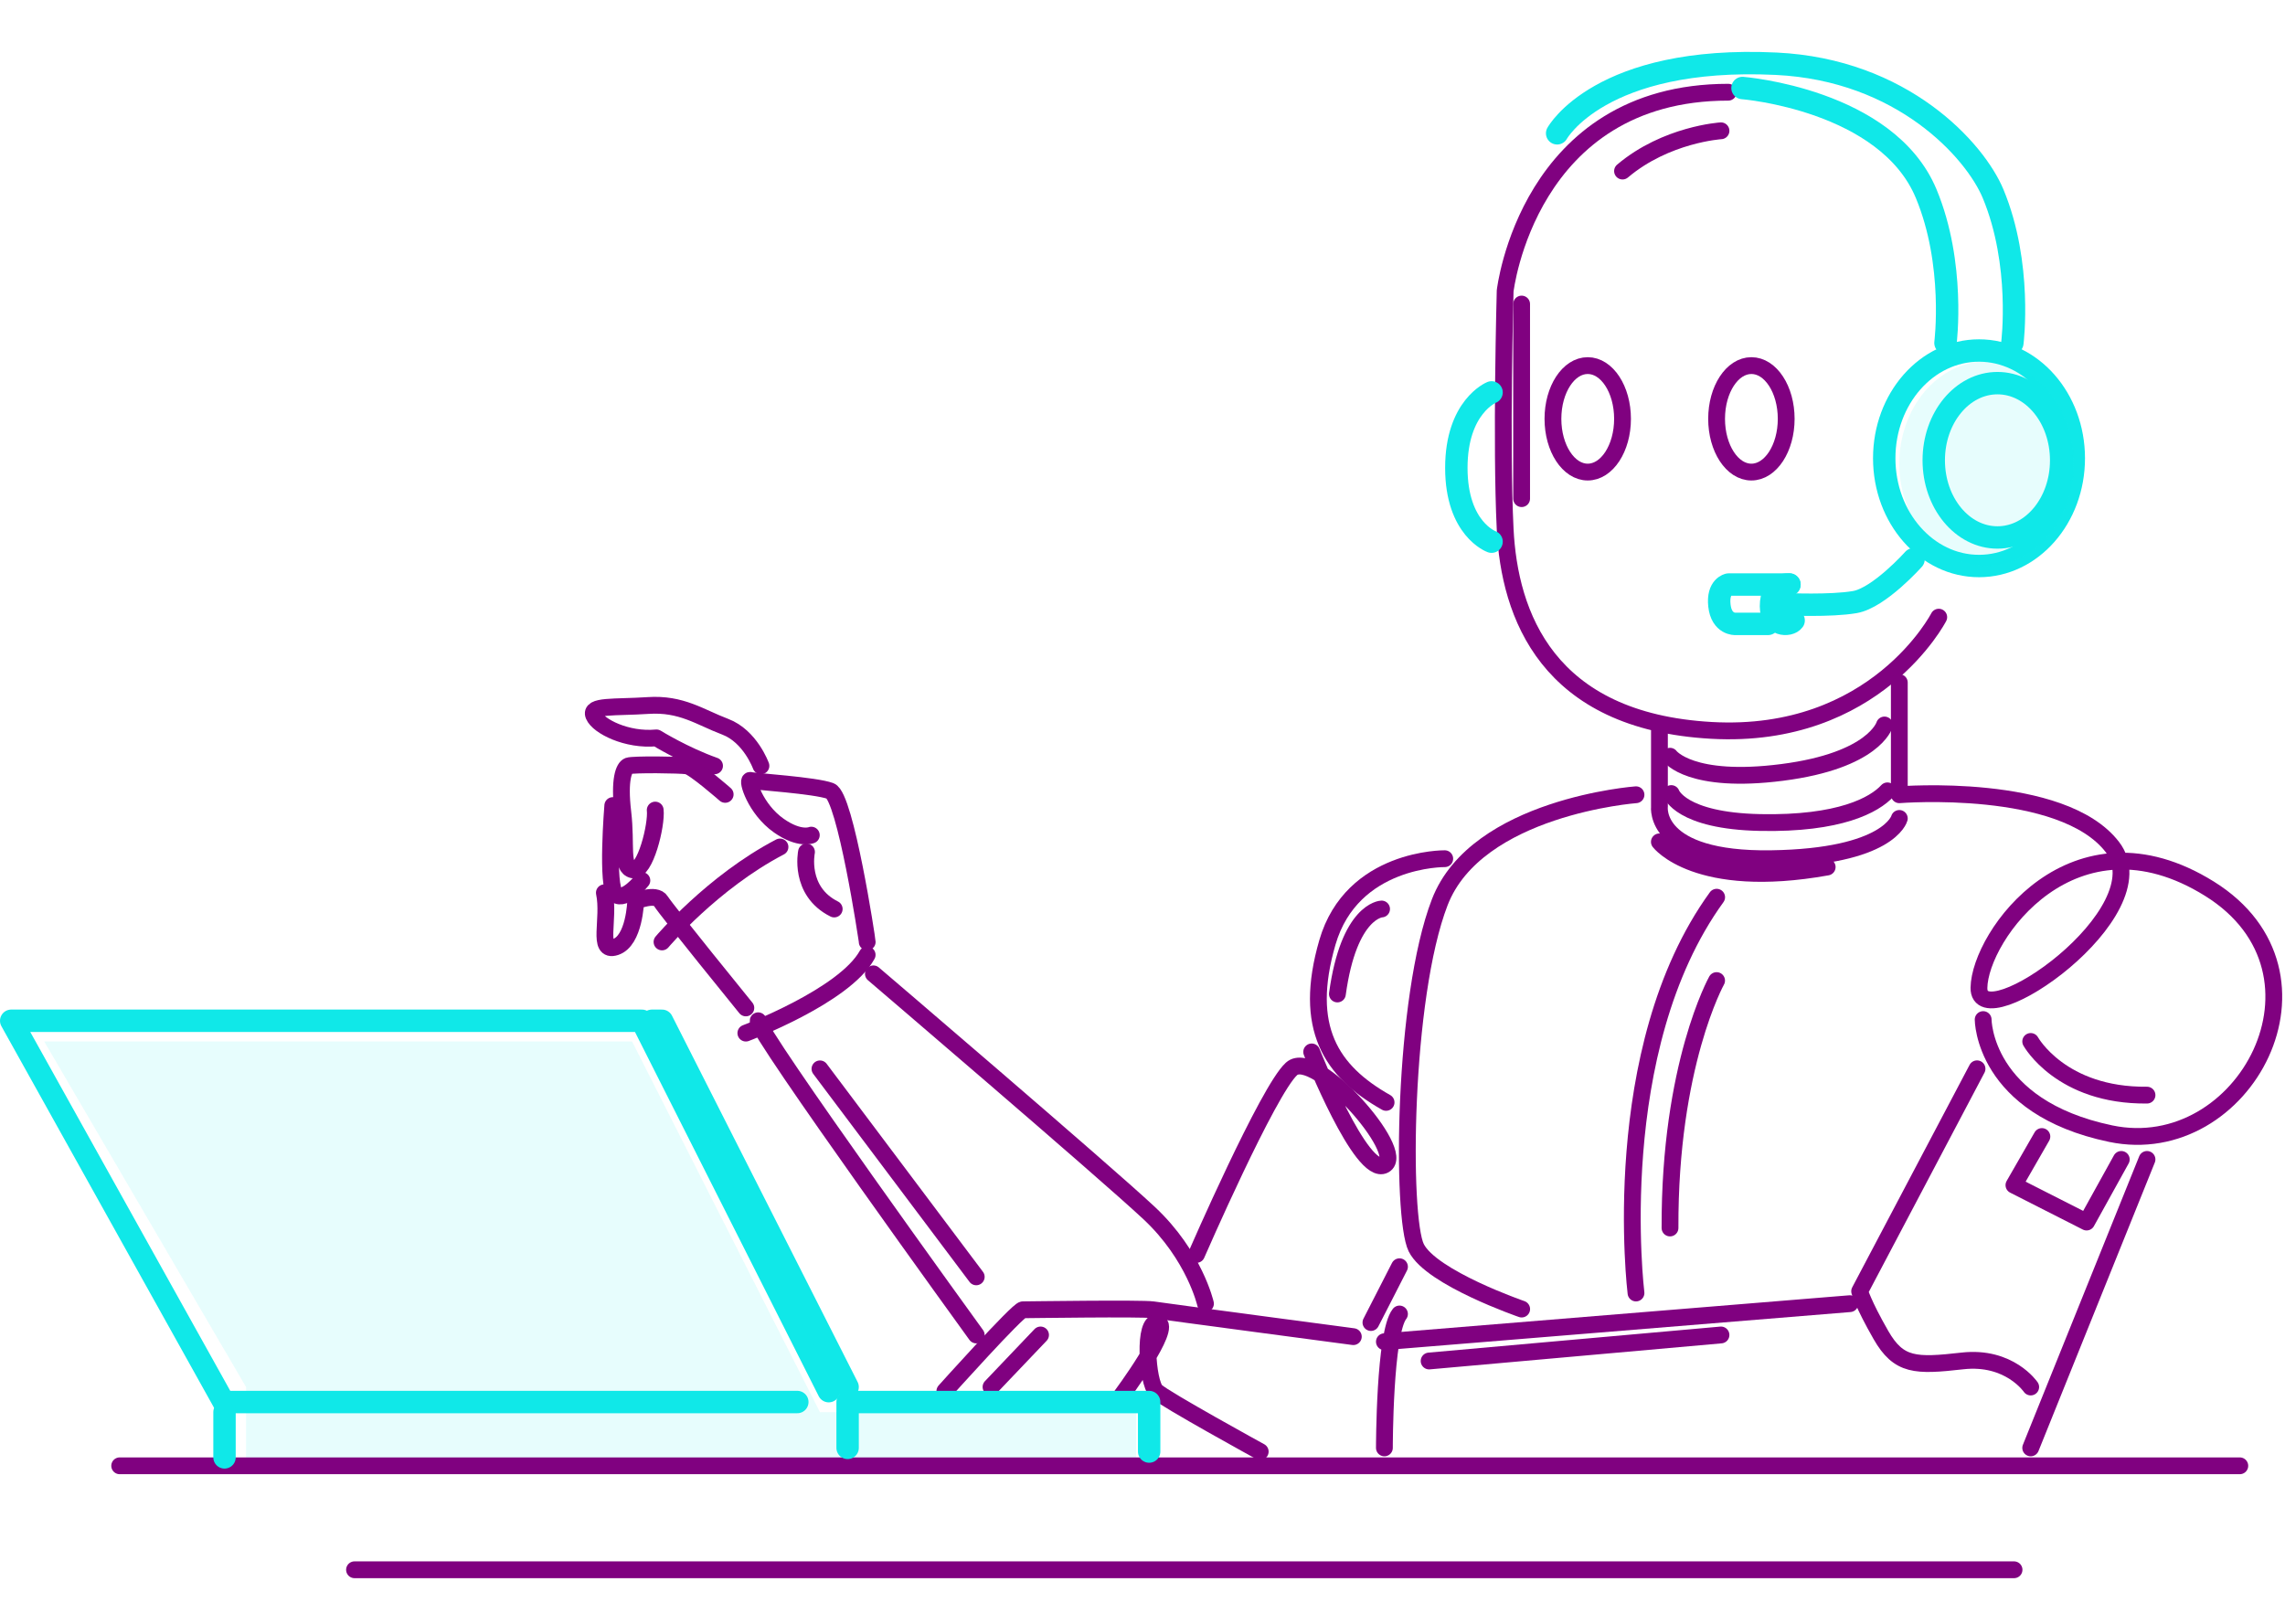 <svg width="204" height="145" viewBox="0 0 204 145" fill="none" xmlns="http://www.w3.org/2000/svg">
<path opacity="0.1" d="M21.965 130.878V123.843L3.946 92.989H56.431L73.204 126.086H101.43V130.878H21.965Z" fill="#10E8E8"/>
<path d="M173.087 55.105C173.087 55.105 167.469 66.036 152.798 65.215C138.122 64.394 134.752 54.88 134.377 47.244C134.001 39.608 134.377 25.979 134.377 25.979C134.377 25.979 136.4 8.234 154.295 8.234" stroke="#800180" stroke-width="1.5" stroke-miterlimit="10" stroke-linecap="round" stroke-linejoin="round"/>
<path d="M141.749 42.151C143.465 42.151 144.856 40.023 144.856 37.397C144.856 34.771 143.465 32.643 141.749 32.643C140.034 32.643 138.643 34.771 138.643 37.397C138.643 40.023 140.034 42.151 141.749 42.151Z" stroke="#800180" stroke-width="1.5" stroke-miterlimit="10" stroke-linecap="round" stroke-linejoin="round"/>
<path d="M156.361 42.151C158.077 42.151 159.468 40.023 159.468 37.397C159.468 34.771 158.077 32.643 156.361 32.643C154.645 32.643 153.254 34.771 153.254 37.397C153.254 40.023 154.645 42.151 156.361 42.151Z" stroke="#800180" stroke-width="1.5" stroke-miterlimit="10" stroke-linecap="round" stroke-linejoin="round"/>
<path d="M176.682 50.538C181.355 50.538 185.144 46.231 185.144 40.917C185.144 35.603 181.355 31.296 176.682 31.296C172.008 31.296 168.22 35.603 168.22 40.917C168.22 46.231 172.008 50.538 176.682 50.538Z" stroke="#10E8E8" stroke-width="2" stroke-miterlimit="10" stroke-linecap="round" stroke-linejoin="round"/>
<path d="M178.329 47.989C181.471 47.989 184.017 44.905 184.017 41.1C184.017 37.294 181.471 34.21 178.329 34.21C175.188 34.21 172.641 37.294 172.641 41.1C172.641 44.905 175.188 47.989 178.329 47.989Z" stroke="#10E8E8" stroke-width="2" stroke-miterlimit="10" stroke-linecap="round" stroke-linejoin="round"/>
<path d="M133.164 35.036C133.164 35.036 130.019 36.308 130.019 41.776C130.019 47.244 133.164 48.365 133.164 48.365" stroke="#10E8E8" stroke-width="2" stroke-miterlimit="10" stroke-linecap="round" stroke-linejoin="round"/>
<path d="M155.567 7.858C155.567 7.858 168.456 8.877 171.965 17.291C174.584 23.58 173.688 30.62 173.688 30.62" stroke="#10E8E8" stroke-width="2" stroke-miterlimit="10" stroke-linecap="round" stroke-linejoin="round"/>
<path d="M139.018 11.903C139.018 11.903 142.839 4.939 158.561 5.69C169.862 6.226 176.328 13.433 177.938 17.296C180.556 23.585 179.66 30.625 179.66 30.625" stroke="#10E8E8" stroke-width="2" stroke-miterlimit="10" stroke-linecap="round" stroke-linejoin="round"/>
<path d="M170.838 49.938C170.838 49.938 167.769 53.383 165.596 53.758C163.423 54.134 159.468 53.951 159.468 53.951" stroke="#10E8E8" stroke-width="2" stroke-miterlimit="10" stroke-linecap="round" stroke-linejoin="round"/>
<path d="M159.758 52.191C159.758 52.191 158.105 51.998 158.11 54.128C158.116 55.931 159.758 55.926 160.133 55.4" stroke="#10E8E8" stroke-width="2" stroke-miterlimit="10" stroke-linecap="round" stroke-linejoin="round"/>
<path d="M159.758 52.191H154.327C154.327 52.191 153.319 52.363 153.506 54.069C153.694 55.775 154.928 55.706 154.928 55.706H157.847" stroke="#10E8E8" stroke-width="2" stroke-miterlimit="10" stroke-linecap="round" stroke-linejoin="round"/>
<path d="M148.151 65.257V72.029C148.151 72.029 147.55 76.821 158.11 76.671C168.665 76.52 169.567 73.076 169.567 73.076" stroke="#800180" stroke-width="1.5" stroke-miterlimit="10" stroke-linecap="round" stroke-linejoin="round"/>
<path d="M169.567 60.943V70.961C169.567 70.961 184.092 69.792 188.584 75.624C193.075 81.457 176.601 92.838 176.677 88.197C176.752 83.555 185.139 71.799 197.266 79.359C209.355 86.898 200.362 103.721 188.433 101.22C177.058 98.843 177.052 91.035 177.052 91.035" stroke="#800180" stroke-width="1.5" stroke-miterlimit="10" stroke-linecap="round" stroke-linejoin="round"/>
<path d="M191.68 103.522L181.297 129.279" stroke="#800180" stroke-width="1.5" stroke-miterlimit="10" stroke-linecap="round" stroke-linejoin="round"/>
<path d="M165.156 116.401L123.596 119.798" stroke="#800180" stroke-width="1.5" stroke-miterlimit="10" stroke-linecap="round" stroke-linejoin="round"/>
<path d="M123.596 129.279C123.596 129.279 123.596 119.019 124.943 117.323" stroke="#800180" stroke-width="1.5" stroke-miterlimit="10" stroke-linecap="round" stroke-linejoin="round"/>
<path d="M120.822 119.346C120.822 119.346 103.903 117.098 102.927 116.948C101.95 116.798 91.771 116.948 91.32 116.948C90.869 116.948 84.355 124.208 84.355 124.208" stroke="#800180" stroke-width="1.5" stroke-miterlimit="10" stroke-linecap="round" stroke-linejoin="round"/>
<path d="M88.476 123.838L92.898 119.196" stroke="#800180" stroke-width="1.5" stroke-miterlimit="10" stroke-linecap="round" stroke-linejoin="round"/>
<path d="M100.083 124.664C100.083 124.664 104.724 118.423 103.377 118.102C102.031 117.78 102.406 123.468 103.227 124.219C104.048 124.97 112.51 129.612 112.51 129.612" stroke="#800180" stroke-width="1.5" stroke-miterlimit="10" stroke-linecap="round" stroke-linejoin="round"/>
<path d="M181.297 123.843C181.297 123.843 179.403 121.042 175.206 121.514C171.015 121.987 169.518 121.987 167.919 119.191C166.32 116.395 166.025 115.295 166.025 115.295L176.505 95.43" stroke="#800180" stroke-width="1.5" stroke-miterlimit="10" stroke-linecap="round" stroke-linejoin="round"/>
<path d="M182.295 101.478L179.8 105.819L186.287 109.114L189.383 103.522" stroke="#800180" stroke-width="1.5" stroke-miterlimit="10" stroke-linecap="round" stroke-linejoin="round"/>
<path d="M146.058 70.961C146.058 70.961 131.833 72.024 128.538 80.561C125.244 89.098 125.094 108.716 126.44 111.41C127.787 114.104 135.852 116.883 135.852 116.883" stroke="#800180" stroke-width="1.5" stroke-miterlimit="10" stroke-linecap="round" stroke-linejoin="round"/>
<path d="M146.058 115.45C146.058 115.45 143.386 93.734 153.259 80.11" stroke="#800180" stroke-width="1.5" stroke-miterlimit="10" stroke-linecap="round" stroke-linejoin="round"/>
<path d="M148.146 75.168C148.146 75.168 151.446 79.509 163.127 77.416" stroke="#800180" stroke-width="1.5" stroke-miterlimit="10" stroke-linecap="round" stroke-linejoin="round"/>
<path d="M128.984 76.671C128.984 76.671 120.699 76.569 118.504 84.157C116.309 91.744 118.805 95.64 123.747 98.43" stroke="#800180" stroke-width="1.5" stroke-miterlimit="10" stroke-linecap="round" stroke-linejoin="round"/>
<path d="M117.104 93.923C117.104 93.923 121.547 105.116 123.591 104.021C125.641 102.921 117.404 93.542 115.306 95.436C113.208 97.33 106.822 112.006 106.822 112.006" stroke="#800180" stroke-width="1.5" stroke-miterlimit="10" stroke-linecap="round" stroke-linejoin="round"/>
<path d="M124.943 113.105L122.394 118.085" stroke="#800180" stroke-width="1.5" stroke-miterlimit="10" stroke-linecap="round" stroke-linejoin="round"/>
<path d="M107.622 116.4C107.622 116.4 106.651 112.108 102.594 108.314C98.537 104.52 77.975 86.952 77.975 86.952" stroke="#800180" stroke-width="1.5" stroke-miterlimit="10" stroke-linecap="round" stroke-linejoin="round"/>
<path d="M87.156 119.196C87.156 119.196 67.49 92.044 67.688 91.142" stroke="#800180" stroke-width="1.5" stroke-miterlimit="10" stroke-linecap="round" stroke-linejoin="round"/>
<path d="M66.588 92.243C66.588 92.243 75.372 88.948 77.417 85.256" stroke="#800180" stroke-width="1.5" stroke-miterlimit="10" stroke-linecap="round" stroke-linejoin="round"/>
<path d="M66.588 89.995C66.588 89.995 59.452 81.211 59.001 80.46C58.55 79.708 56.752 80.46 56.752 80.46C56.752 80.46 56.651 84.001 54.955 84.554C53.259 85.101 54.456 82.059 53.957 79.714" stroke="#800180" stroke-width="1.5" stroke-miterlimit="10" stroke-linecap="round" stroke-linejoin="round"/>
<path d="M77.422 84.103C77.422 83.904 75.474 71.122 74.127 70.623C72.781 70.124 67.34 69.781 66.991 69.679C66.642 69.577 67.404 72.222 69.534 73.719C71.38 75.018 72.432 74.567 72.432 74.567" stroke="#800180" stroke-width="1.5" stroke-miterlimit="10" stroke-linecap="round" stroke-linejoin="round"/>
<path d="M72.002 76.07C72.002 76.07 71.278 79.563 74.476 81.162" stroke="#800180" stroke-width="1.5" stroke-miterlimit="10" stroke-linecap="round" stroke-linejoin="round"/>
<path d="M59.103 84.103C59.103 84.103 63.594 78.774 69.636 75.624" stroke="#800180" stroke-width="1.5" stroke-miterlimit="10" stroke-linecap="round" stroke-linejoin="round"/>
<path d="M67.935 68.38C67.935 68.38 66.985 65.735 64.742 64.887C62.494 64.039 60.847 62.789 57.852 62.993C54.858 63.192 52.61 62.945 53.012 63.889C53.409 64.839 55.958 66.138 58.604 65.885C58.604 65.885 61.099 67.431 63.793 68.38" stroke="#800180" stroke-width="1.5" stroke-miterlimit="10" stroke-linecap="round" stroke-linejoin="round"/>
<path d="M64.742 70.929C64.742 70.929 61.947 68.483 61.346 68.386C60.745 68.284 56.506 68.236 56.103 68.386C55.706 68.536 55.255 69.583 55.604 72.528C55.953 75.474 55.406 77.422 56.5 77.669C57.6 77.921 58.647 73.629 58.496 72.33" stroke="#800180" stroke-width="1.5" stroke-miterlimit="10" stroke-linecap="round" stroke-linejoin="round"/>
<path d="M54.708 71.927C54.708 71.927 54.107 79.219 54.96 79.868C55.808 80.512 57.305 78.618 57.305 78.618" stroke="#800180" stroke-width="1.5" stroke-miterlimit="10" stroke-linecap="round" stroke-linejoin="round"/>
<path d="M10.685 130.878H199.965" stroke="#800180" stroke-width="1.5" stroke-miterlimit="10" stroke-linecap="round" stroke-linejoin="round"/>
<path d="M31.65 140.161H179.81" stroke="#800180" stroke-width="1.5" stroke-miterlimit="10" stroke-linecap="round" stroke-linejoin="round"/>
<path d="M102.594 129.606V125.185H75.673V129.279" stroke="#10E8E8" stroke-width="2" stroke-miterlimit="10" stroke-linecap="round" stroke-linejoin="round"/>
<path d="M73.988 124.213L57.305 91.142H1L19.969 125.184H71.182" stroke="#10E8E8" stroke-width="2" stroke-miterlimit="10" stroke-linecap="round" stroke-linejoin="round"/>
<path d="M20.044 126.086V130.127" stroke="#10E8E8" stroke-width="2" stroke-miterlimit="10" stroke-linecap="round" stroke-linejoin="round"/>
<path d="M75.673 123.843L59.103 91.142H58.201" stroke="#10E8E8" stroke-width="2" stroke-miterlimit="10" stroke-linecap="round" stroke-linejoin="round"/>
<path opacity="0.1" d="M177.353 50.533C181.653 50.533 185.139 46.444 185.139 41.4C185.139 36.356 181.653 32.267 177.353 32.267C173.053 32.267 169.567 36.356 169.567 41.4C169.567 46.444 173.053 50.533 177.353 50.533Z" fill="#10E8E8"/>
<path d="M149.208 70.855C149.208 70.855 150.04 73.296 157.144 73.441C164.249 73.586 167.351 71.869 168.504 70.613" stroke="#800180" stroke-width="1.5" stroke-miterlimit="10" stroke-linecap="round" stroke-linejoin="round"/>
<path d="M149.096 67.522C149.096 67.522 150.909 70.023 159.114 68.966C167.318 67.914 168.241 64.732 168.241 64.732" stroke="#800180" stroke-width="1.5" stroke-miterlimit="10" stroke-linecap="round" stroke-linejoin="round"/>
<path d="M153.254 87.553C153.254 87.553 149.042 95.092 149.095 109.645" stroke="#800180" stroke-width="1.5" stroke-miterlimit="10" stroke-linecap="round" stroke-linejoin="round"/>
<path d="M123.344 81.162C123.344 81.162 120.425 81.269 119.4 88.75" stroke="#800180" stroke-width="1.5" stroke-miterlimit="10" stroke-linecap="round" stroke-linejoin="round"/>
<path d="M73.204 95.436L87.156 114.007" stroke="#800180" stroke-width="1.5" stroke-miterlimit="10" stroke-linecap="round" stroke-linejoin="round"/>
<path d="M127.589 121.52L153.646 119.196" stroke="#800180" stroke-width="1.5" stroke-miterlimit="10" stroke-linecap="round" stroke-linejoin="round"/>
<path d="M181.297 92.989C181.297 92.989 183.99 97.861 191.68 97.781" stroke="#800180" stroke-width="1.5" stroke-miterlimit="10" stroke-linecap="round" stroke-linejoin="round"/>
<path d="M153.646 11.679C153.646 11.679 148.752 11.979 144.856 15.274" stroke="#800180" stroke-width="1.5" stroke-miterlimit="10" stroke-linecap="round" stroke-linejoin="round"/>
<path d="M135.847 27.148V44.523" stroke="#800180" stroke-width="1.5" stroke-miterlimit="10" stroke-linecap="round" stroke-linejoin="round"/>
</svg>
